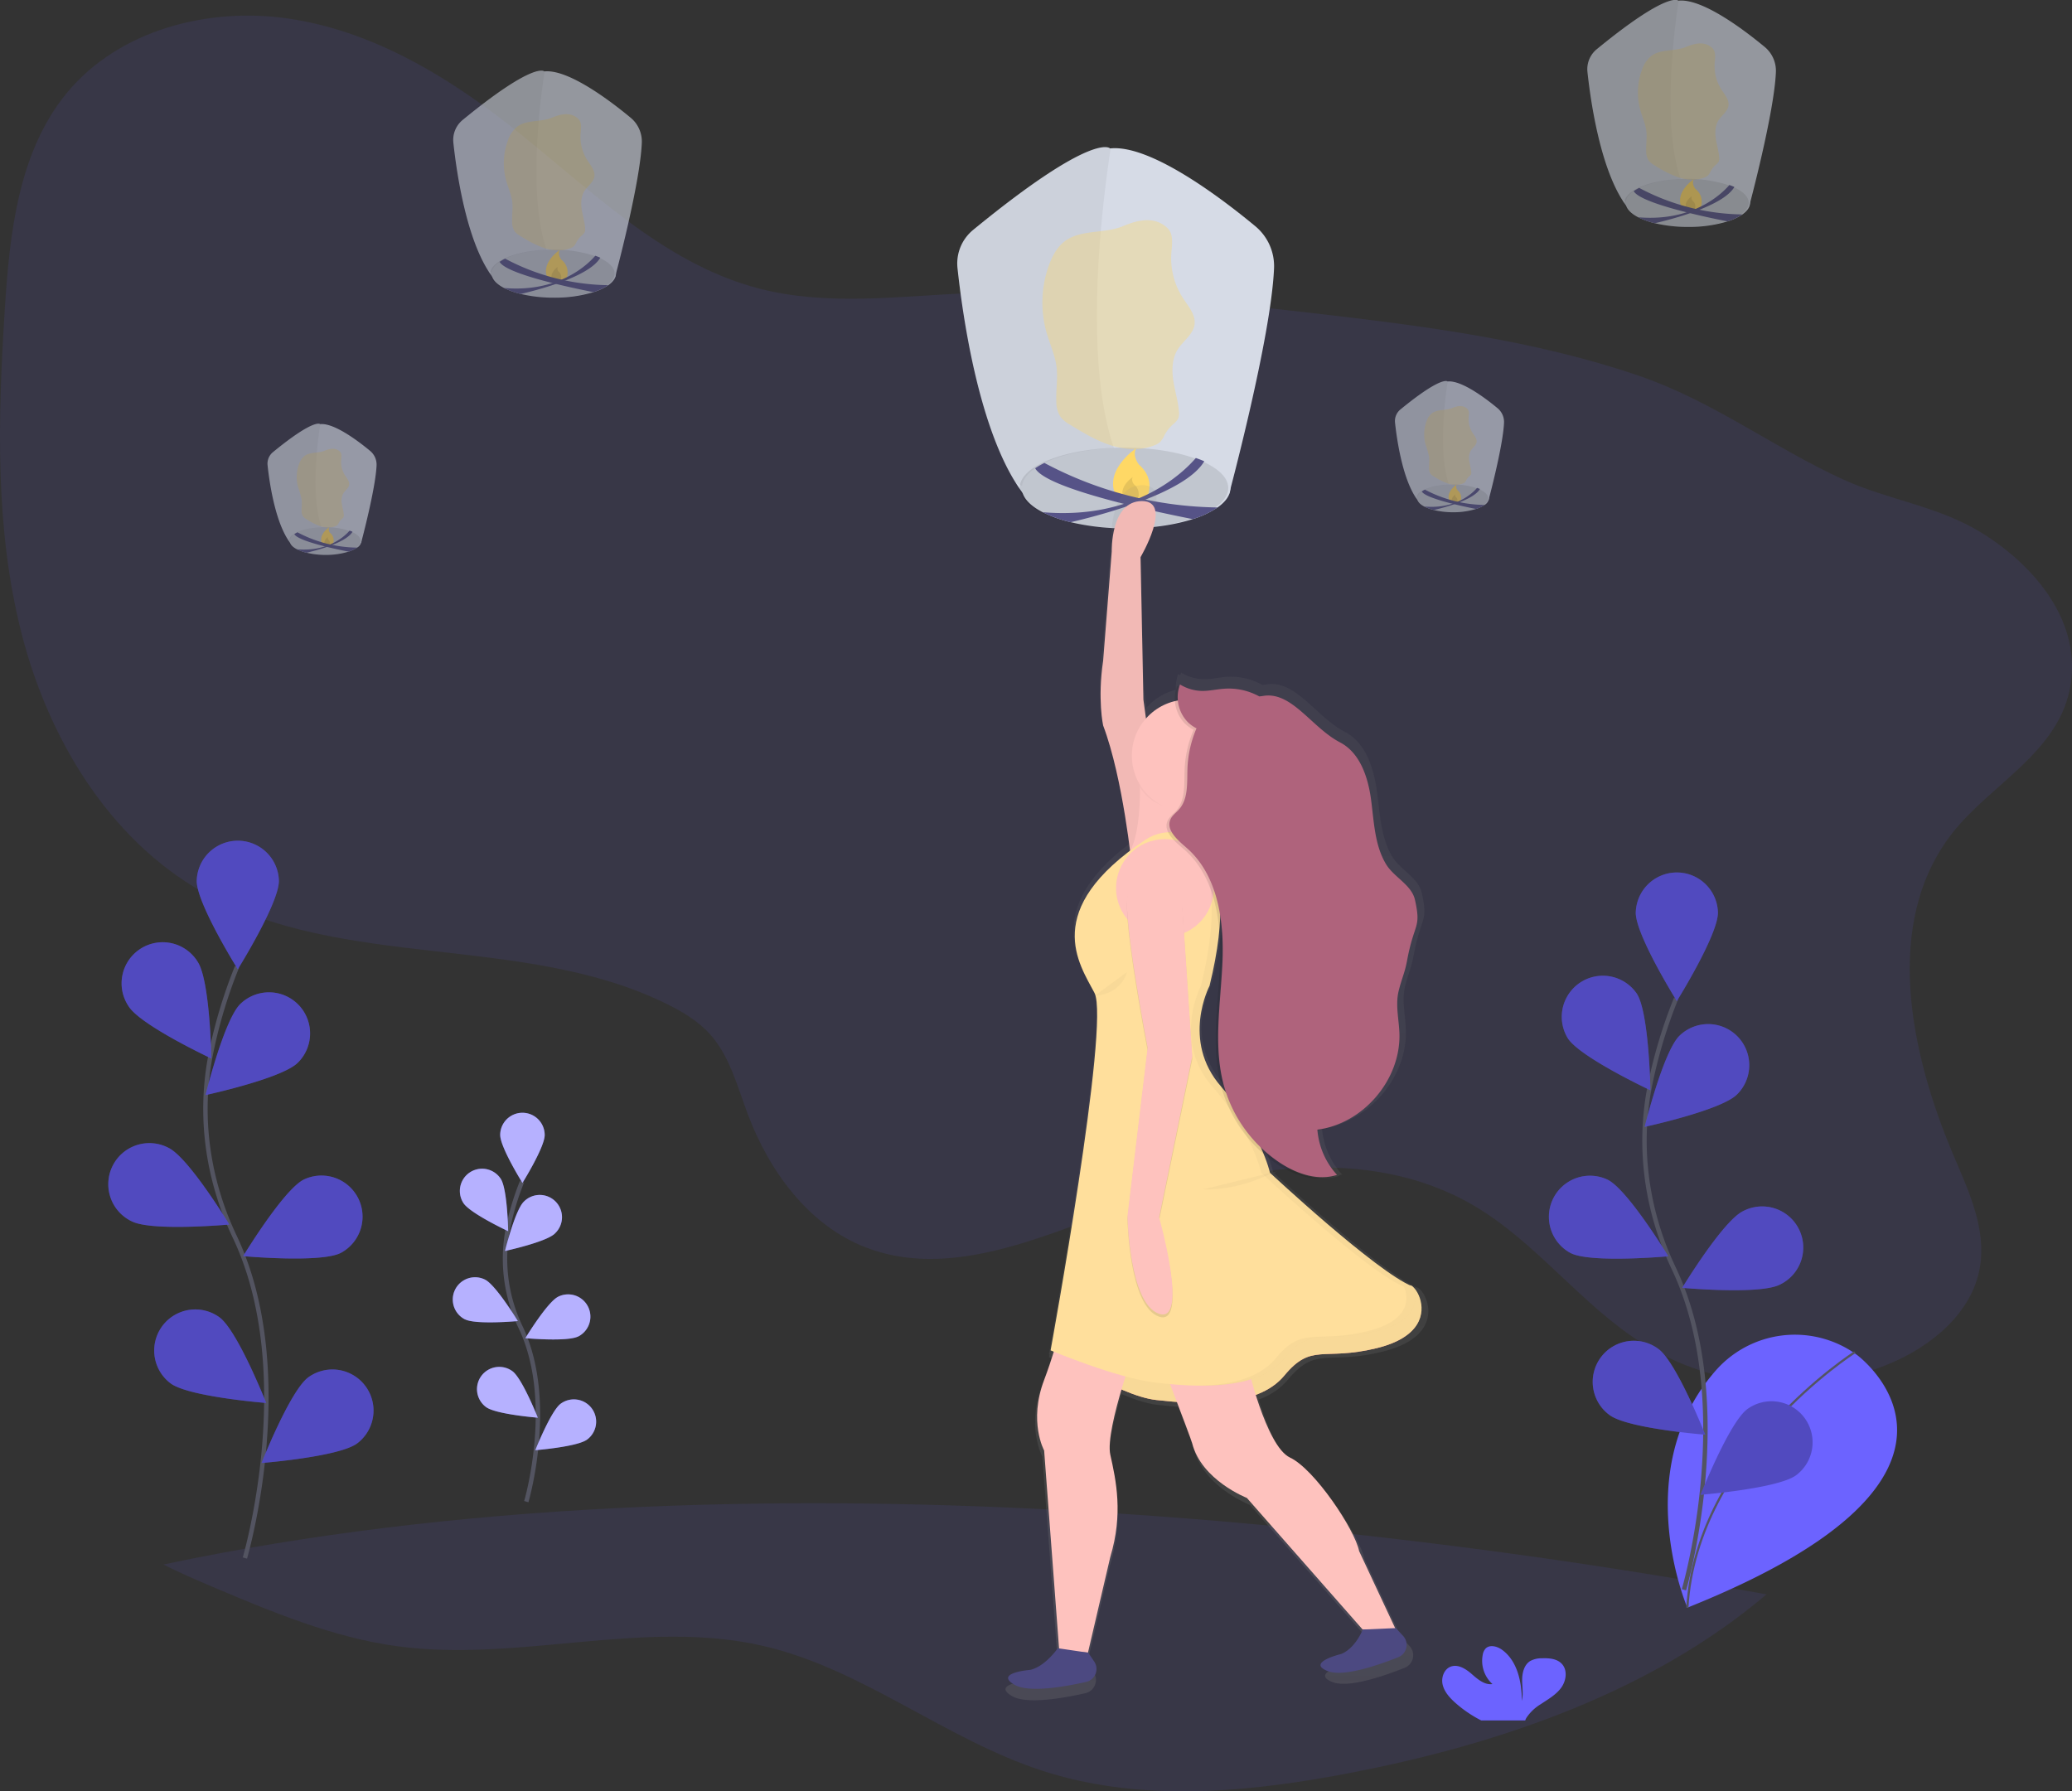 <svg xmlns="http://www.w3.org/2000/svg" xmlns:xlink="http://www.w3.org/1999/xlink" data-name="Layer 1" width="937.26" height="810.26" viewBox="0 0 937.26 810.26"><rect x="0" y="0" width="937.26" height="810.26" fill="#333333" stroke="none"/><defs><linearGradient id="7be86fb0-21fd-45a4-8a23-e3ab7af79f8b-1511" x1="518.1" y1="814" x2="518.1" y2="264.36" gradientTransform="matrix(-1, 0, 0, 1, 1200, 0)" gradientUnits="userSpaceOnUse"><stop offset="0" stop-color="gray" stop-opacity="0.25"/><stop offset="0.54" stop-color="gray" stop-opacity="0.12"/><stop offset="1" stop-color="gray" stop-opacity="0.1"/></linearGradient></defs><title>wishes</title><path d="M1014.66,421.52c-31.82,40.46-19.46,99.57.76,146.9C1022.2,584.27,1029.85,601,1027,618c-3.49,20.78-22,36-41.52,44-35.5,14.68-78,11.18-110.61-9.11-28.19-17.54-48.38-46.06-77.05-62.8-48-28-109.06-17.43-161.16,1.86-36.86,13.65-77.16,31.41-113.79,17.14-25.77-10-43.59-34.47-53.3-60.37-4.69-12.51-8.09-26-17-36-5.32-5.89-12.26-10.08-19.38-13.6-65-32.21-147-15-210.08-50.68-42.61-24.12-69.89-69.63-82-117.08s-10.67-97.21-7.6-146.07c2.18-34.73,6.09-71.8,28.28-98.61C185.25,58.44,225.54,47.9,262,53.29s69.42,24.6,98.45,47.22c36.29,28.27,69.94,63.48,114.5,74.94,30.34,7.8,62.26,3.53,93.56,2.06,52.32-2.47,104.65,3,156.68,9,49.81,5.76,100,12.1,147.43,28.3,33.58,11.47,60.5,32.28,92.21,46.82,20.67,9.48,43.21,12.1,62.77,24.17,24.11,14.87,46.2,40.74,40,71C1061.71,385.61,1031.56,400,1014.66,421.52Z" transform="translate(-131.37 -44.87)" fill="#6c63ff" opacity="0.1"/><path d="M205.31,752.58c7.12,3.67,14.58,6.84,21.94,10,27.19,11.48,54.79,23.06,84,27,54.82,7.39,111.44-12.62,165.33-.17,45.15,10.42,82.49,42.35,126.6,56.57,20.51,6.61,41.85,9.2,63.38,9.2h2.78q4-.05,7.94-.2c21.83-.82,43.75-4.05,65.15-8.18,67.57-13,136.34-36.83,188-80.7C780.05,738.57,470.2,696.39,205.31,752.58Z" transform="translate(-131.37 -44.87)" fill="#6c63ff" opacity="0.1"/><path d="M242.15,749.65s24.67-83.76-4.63-145.41c-12.3-25.87-16.38-54.92-10.7-83a222.5,222.5,0,0,1,11.75-39" transform="translate(-131.37 -44.87)" fill="none" stroke="#535461" stroke-miterlimit="10" stroke-width="2"/><path d="M220.35,443.33c0,10.27,18.59,40,18.59,40s18.59-29.77,18.59-40a18.59,18.59,0,0,0-37.17,0Z" transform="translate(-131.37 -44.87)" fill="#6c63ff"/><path d="M189.62,500.19c5.58,8.62,37.36,23.5,37.36,23.5s-.58-35.09-6.16-43.71a18.59,18.59,0,1,0-31.2,20.2Z" transform="translate(-131.37 -44.87)" fill="#6c63ff"/><path d="M191,597.36c9.17,4.62,44.11,1.43,44.11,1.43s-18.21-30-27.38-34.62A18.59,18.59,0,1,0,191,597.36Z" transform="translate(-131.37 -44.87)" fill="#6c63ff"/><path d="M208.54,670.65c8.25,6.1,43.24,8.86,43.24,8.86s-12.88-32.64-21.13-38.75a18.59,18.59,0,0,0-22.11,29.89Z" transform="translate(-131.37 -44.87)" fill="#6c63ff"/><path d="M266,525.68c-7.36,7.15-41.67,14.56-41.67,14.56s8.4-34.07,15.76-41.23A18.59,18.59,0,0,1,266,525.68Z" transform="translate(-131.37 -44.87)" fill="#6c63ff"/><path d="M285.47,611.66c-9.17,4.62-44.11,1.43-44.11,1.43s18.21-30,27.38-34.62a18.59,18.59,0,0,1,16.74,33.19Z" transform="translate(-131.37 -44.87)" fill="#6c63ff"/><path d="M292.92,697.81c-8.25,6.1-43.24,8.86-43.24,8.86s12.88-32.64,21.13-38.75a18.59,18.59,0,0,1,22.11,29.89Z" transform="translate(-131.37 -44.87)" fill="#6c63ff"/><path d="M220.35,443.33c0,10.27,18.59,40,18.59,40s18.59-29.77,18.59-40a18.59,18.59,0,0,0-37.17,0Z" transform="translate(-131.37 -44.87)" opacity="0.25"/><path d="M189.62,500.19c5.58,8.62,37.36,23.5,37.36,23.5s-.58-35.09-6.16-43.71a18.59,18.59,0,1,0-31.2,20.2Z" transform="translate(-131.37 -44.87)" opacity="0.25"/><path d="M191,597.36c9.17,4.62,44.11,1.43,44.11,1.43s-18.21-30-27.38-34.62A18.59,18.59,0,1,0,191,597.36Z" transform="translate(-131.37 -44.87)" opacity="0.25"/><path d="M208.54,670.65c8.25,6.1,43.24,8.86,43.24,8.86s-12.88-32.64-21.13-38.75a18.59,18.59,0,0,0-22.11,29.89Z" transform="translate(-131.37 -44.87)" opacity="0.25"/><path d="M266,525.68c-7.36,7.15-41.67,14.56-41.67,14.56s8.4-34.07,15.76-41.23A18.59,18.59,0,0,1,266,525.68Z" transform="translate(-131.37 -44.87)" opacity="0.25"/><path d="M285.47,611.66c-9.17,4.62-44.11,1.43-44.11,1.43s18.21-30,27.38-34.62a18.59,18.59,0,0,1,16.74,33.19Z" transform="translate(-131.37 -44.87)" opacity="0.25"/><path d="M292.92,697.81c-8.25,6.1-43.24,8.86-43.24,8.86s12.88-32.64,21.13-38.75a18.59,18.59,0,0,1,22.11,29.89Z" transform="translate(-131.37 -44.87)" opacity="0.25"/><path d="M369.44,724.14s13.36-45.35-2.5-78.72a71.62,71.62,0,0,1-5.79-44.93,120.46,120.46,0,0,1,6.36-21.09" transform="translate(-131.37 -44.87)" fill="none" stroke="#535461" stroke-miterlimit="10" stroke-width="2"/><path d="M357.64,558.3c0,5.56,10.06,21.67,10.06,21.67s10.06-16.12,10.06-21.67a10.06,10.06,0,0,0-20.13,0Z" transform="translate(-131.37 -44.87)" fill="#6c63ff"/><path d="M341,589.08c3,4.66,20.23,12.72,20.23,12.72s-.31-19-3.33-23.66A10.06,10.06,0,0,0,341,589.08Z" transform="translate(-131.37 -44.87)" fill="#6c63ff"/><path d="M341.73,641.69c5,2.5,23.88.77,23.88.77s-9.86-16.24-14.82-18.74a10.06,10.06,0,1,0-9.06,18Z" transform="translate(-131.37 -44.87)" fill="#6c63ff"/><path d="M351.24,681.37c4.47,3.3,23.41,4.8,23.41,4.8s-7-17.67-11.44-21a10.06,10.06,0,1,0-12,16.18Z" transform="translate(-131.37 -44.87)" fill="#6c63ff"/><path d="M382.36,602.88c-4,3.87-22.56,7.88-22.56,7.88s4.55-18.45,8.53-22.32a10.06,10.06,0,1,1,14,14.44Z" transform="translate(-131.37 -44.87)" fill="#6c63ff"/><path d="M392.89,649.43c-5,2.5-23.88.77-23.88.77s9.86-16.24,14.82-18.74a10.06,10.06,0,1,1,9.06,18Z" transform="translate(-131.37 -44.87)" fill="#6c63ff"/><path d="M396.93,696.07c-4.47,3.3-23.41,4.8-23.41,4.8s7-17.67,11.44-21a10.06,10.06,0,0,1,12,16.18Z" transform="translate(-131.37 -44.87)" fill="#6c63ff"/><path d="M357.64,558.3c0,5.56,10.06,21.67,10.06,21.67s10.06-16.12,10.06-21.67a10.06,10.06,0,0,0-20.13,0Z" transform="translate(-131.37 -44.87)" fill="#fff" opacity="0.5"/><path d="M341,589.08c3,4.66,20.23,12.72,20.23,12.72s-.31-19-3.33-23.66A10.06,10.06,0,0,0,341,589.08Z" transform="translate(-131.37 -44.87)" fill="#fff" opacity="0.5"/><path d="M341.73,641.69c5,2.5,23.88.77,23.88.77s-9.86-16.24-14.82-18.74a10.06,10.06,0,1,0-9.06,18Z" transform="translate(-131.37 -44.87)" fill="#fff" opacity="0.5"/><path d="M351.24,681.37c4.47,3.3,23.41,4.8,23.41,4.8s-7-17.67-11.44-21a10.06,10.06,0,1,0-12,16.18Z" transform="translate(-131.37 -44.87)" fill="#fff" opacity="0.5"/><path d="M382.36,602.88c-4,3.87-22.56,7.88-22.56,7.88s4.55-18.45,8.53-22.32a10.06,10.06,0,1,1,14,14.44Z" transform="translate(-131.37 -44.87)" fill="#fff" opacity="0.5"/><path d="M392.89,649.43c-5,2.5-23.88.77-23.88.77s9.86-16.24,14.82-18.74a10.06,10.06,0,1,1,9.06,18Z" transform="translate(-131.37 -44.87)" fill="#fff" opacity="0.5"/><path d="M396.93,696.07c-4.47,3.3-23.41,4.8-23.41,4.8s7-17.67,11.44-21a10.06,10.06,0,0,1,12,16.18Z" transform="translate(-131.37 -44.87)" fill="#fff" opacity="0.5"/><g opacity="0.6"><path d="M340.66,99.13a11.69,11.69,0,0,0-4.21,10.29c1.37,12.72,5.49,41.65,15.76,57.94q.91,1.45,1.9,2.77h55.51s11.32-42.11,12.07-60.67a14,14,0,0,0-5-11.3c-8.32-6.91-27.85-22-38.93-21l-.22,0S373.28,72.39,340.66,99.13Z" transform="translate(-131.37 -44.87)" fill="#d6dbe6"/><path d="M336.45,109.42c1.37,12.72,5.49,41.65,15.76,57.94,2.21,1,4.47,1.89,6.71,2.77,14,5.47,27.23,8.7,25.09,0a19.68,19.68,0,0,0-2.14-4.89c-12.73-22.15-6.84-70.45-4.14-88l-.22,0s-4.22-4.82-36.84,21.92A11.69,11.69,0,0,0,336.45,109.42Z" transform="translate(-131.37 -44.87)" fill="none"/><path d="M336.45,109.42c1.37,12.72,5.49,41.65,15.76,57.94,2.21,1,4.47,1.89,6.71,2.77,14,5.47,27.23,8.7,25.09,0a19.68,19.68,0,0,0-2.14-4.89c-12.73-22.15-6.84-70.45-4.14-88l-.22,0s-4.22-4.82-36.84,21.92A11.69,11.69,0,0,0,336.45,109.42Z" transform="translate(-131.37 -44.87)" opacity="0.05"/><path d="M353.77,168.64c0,2.44,2.08,4.69,5.59,6.51a34.32,34.32,0,0,0,7.55,2.7,64.06,64.06,0,0,0,15,1.67,60.14,60.14,0,0,0,17.93-2.5,25.17,25.17,0,0,0,6.7-3.14c2.2-1.55,3.46-3.33,3.46-5.23,0-2.77-2.67-5.29-7.06-7.21q-1.06-.47-2.26-.88a58.83,58.83,0,0,0-18.76-2.78c-8.92,0-16.86,1.61-22,4.12a19.34,19.34,0,0,0-2.49,1.44C355.08,164.9,353.77,166.71,353.77,168.64Z" transform="translate(-131.37 -44.87)" fill="#d6dbe6"/><path d="M353.18,168.64c0,2.44,2.08,4.69,5.59,6.51a34.32,34.32,0,0,0,7.55,2.7,64.06,64.06,0,0,0,15,1.67,60.14,60.14,0,0,0,17.93-2.5,25.17,25.17,0,0,0,6.7-3.14c2.2-1.55,3.46-3.33,3.46-5.23,0-2.77-2.67-5.29-7.06-7.21q-1.06-.47-2.26-.88a58.83,58.83,0,0,0-18.76-2.78c-8.92,0-16.86,1.61-22,4.12a19.34,19.34,0,0,0-2.49,1.44C354.48,164.9,353.18,166.71,353.18,168.64Z" transform="translate(-131.37 -44.87)" opacity="0.1"/><path d="M387.23,171.6a7.26,7.26,0,0,0-1.93-9.26s-1.92-2.31-.74-4.41c0,0-9.81,6.48-4.81,13.93Z" transform="translate(-131.37 -44.87)" fill="#ffd865"/><path d="M384.84,171.82a3.27,3.27,0,0,0-.87-4.17,2,2,0,0,1-.33-2s-4.42,2.92-2.16,6.27Z" transform="translate(-131.37 -44.87)" fill="#ffd865"/><path d="M384.84,171.82a3.27,3.27,0,0,0-.87-4.17,2,2,0,0,1-.33-2s-4.42,2.92-2.16,6.27Z" transform="translate(-131.37 -44.87)" opacity="0.1"/><path d="M359.36,175.15a34.32,34.32,0,0,0,7.55,2.7c8-1.86,31-7.84,36-16.41q-1.06-.47-2.26-.88C397.41,164.31,384.4,177.3,359.36,175.15Z" transform="translate(-131.37 -44.87)" fill="#565387"/><path d="M357.36,163.32c3,5.41,31,11.44,42.43,13.69a25.17,25.17,0,0,0,6.7-3.14,101.8,101.8,0,0,1-46.64-12A19.34,19.34,0,0,0,357.36,163.32Z" transform="translate(-131.37 -44.87)" fill="#565387"/><path d="M393,98.69c1.65,1.62,1.19,4.3,1,6.6a19.72,19.72,0,0,0,3.13,12.21c1.46,2.23,3.47,4.51,3.11,7.15s-3.11,4.41-4.57,6.74-1.58,5.45-1.15,8.26,1.3,5.55,1.52,8.38a3.78,3.78,0,0,1-.21,1.92,5.21,5.21,0,0,1-1.39,1.52,10.76,10.76,0,0,0-2.29,2.9,7.19,7.19,0,0,1-1.16,1.84,4.46,4.46,0,0,1-1.4.85c-3.75,1.58-8.07,1.3-11.94.06a51.7,51.7,0,0,1-10.86-5.48,8.88,8.88,0,0,1-2.54-2,7.27,7.27,0,0,1-1.22-4.11c-.16-3.13.43-6.28.06-9.4s-1.82-6.26-2.71-9.4a29.54,29.54,0,0,1,.7-18.2,13.64,13.64,0,0,1,4.18-6.3c4.36-3.32,10.7-2,15.75-4.11C384.79,96.52,389.54,95.28,393,98.69Z" transform="translate(-131.37 -44.87)" fill="#ffd865" opacity="0.35"/></g><g opacity="0.6"><path d="M254.85,249.39a6.76,6.76,0,0,0-2.44,5.95c.79,7.35,3.17,24.08,9.11,33.5q.53.84,1.1,1.6h32.09s6.54-24.34,7-35.07a8.07,8.07,0,0,0-2.91-6.53c-4.81-4-16.1-12.7-22.5-12.12h-.13S273.71,233.93,254.85,249.39Z" transform="translate(-131.37 -44.87)" fill="#d6dbe6"/><path d="M252.42,255.34c.79,7.35,3.17,24.08,9.11,33.5,1.28.55,2.58,1.09,3.88,1.6,8.07,3.16,15.74,5,14.5,0a11.37,11.37,0,0,0-1.24-2.83c-7.36-12.8-4-40.72-2.39-50.9h-.13s-2.44-2.79-21.29,12.67A6.76,6.76,0,0,0,252.42,255.34Z" transform="translate(-131.37 -44.87)" fill="none"/><path d="M252.42,255.34c.79,7.35,3.17,24.08,9.11,33.5,1.28.55,2.58,1.09,3.88,1.6,8.07,3.16,15.74,5,14.5,0a11.37,11.37,0,0,0-1.24-2.83c-7.36-12.8-4-40.72-2.39-50.9h-.13s-2.44-2.79-21.29,12.67A6.76,6.76,0,0,0,252.42,255.34Z" transform="translate(-131.37 -44.87)" opacity="0.05"/><path d="M262.43,289.57c0,1.41,1.2,2.71,3.23,3.76a19.84,19.84,0,0,0,4.36,1.56,37,37,0,0,0,8.64,1A34.76,34.76,0,0,0,289,294.41a14.55,14.55,0,0,0,3.88-1.82,3.91,3.91,0,0,0,2-3c0-1.6-1.54-3.06-4.08-4.17q-.62-.27-1.31-.51a34,34,0,0,0-10.85-1.61c-5.15,0-9.75.93-12.72,2.38a11.18,11.18,0,0,0-1.44.83A4,4,0,0,0,262.43,289.57Z" transform="translate(-131.37 -44.87)" fill="#d6dbe6"/><path d="M262.09,289.57c0,1.41,1.2,2.71,3.23,3.76a19.84,19.84,0,0,0,4.36,1.56,37,37,0,0,0,8.64,1,34.76,34.76,0,0,0,10.36-1.45,14.55,14.55,0,0,0,3.88-1.82,3.91,3.91,0,0,0,2-3c0-1.6-1.54-3.06-4.08-4.17q-.62-.27-1.31-.51a34,34,0,0,0-10.85-1.61c-5.15,0-9.75.93-12.72,2.38a11.18,11.18,0,0,0-1.44.83A4,4,0,0,0,262.09,289.57Z" transform="translate(-131.37 -44.87)" opacity="0.1"/><path d="M281.78,291.28a4.19,4.19,0,0,0-1.11-5.35,2.5,2.5,0,0,1-.43-2.55s-5.67,3.75-2.78,8.05Z" transform="translate(-131.37 -44.87)" fill="#ffd865"/><path d="M280.39,291.41a1.89,1.89,0,0,0-.5-2.41,1.13,1.13,0,0,1-.19-1.15s-2.55,1.69-1.25,3.62Z" transform="translate(-131.37 -44.87)" fill="#ffd865"/><path d="M280.39,291.41a1.89,1.89,0,0,0-.5-2.41,1.13,1.13,0,0,1-.19-1.15s-2.55,1.69-1.25,3.62Z" transform="translate(-131.37 -44.87)" opacity="0.1"/><path d="M265.66,293.34a19.84,19.84,0,0,0,4.36,1.56c4.63-1.07,17.91-4.53,20.8-9.49q-.62-.27-1.31-.51C287.66,287.07,280.14,294.58,265.66,293.34Z" transform="translate(-131.37 -44.87)" fill="#565387"/><path d="M264.51,286.5c1.73,3.13,17.93,6.61,24.53,7.91a14.55,14.55,0,0,0,3.88-1.82,58.84,58.84,0,0,1-27-6.93A11.18,11.18,0,0,0,264.51,286.5Z" transform="translate(-131.37 -44.87)" fill="#565387"/><path d="M285.12,249.14c1,.93.69,2.49.58,3.82a11.4,11.4,0,0,0,1.81,7.06c.84,1.29,2,2.61,1.8,4.13s-1.8,2.55-2.64,3.9a7,7,0,0,0-.67,4.77c.25,1.62.75,3.21.88,4.84a2.18,2.18,0,0,1-.12,1.11,3,3,0,0,1-.8.88,6.22,6.22,0,0,0-1.32,1.68,4.16,4.16,0,0,1-.67,1.06,2.58,2.58,0,0,1-.81.49,10,10,0,0,1-6.9,0,29.88,29.88,0,0,1-6.28-3.17,5.13,5.13,0,0,1-1.47-1.16,4.2,4.2,0,0,1-.71-2.37c-.09-1.81.25-3.63,0-5.43a36.27,36.27,0,0,0-1.57-5.44,17.07,17.07,0,0,1,.41-10.52,7.89,7.89,0,0,1,2.42-3.64c2.52-1.92,6.19-1.14,9.11-2.38C280.36,247.89,283.11,247.17,285.12,249.14Z" transform="translate(-131.37 -44.87)" fill="#ffd865" opacity="0.35"/></g><g opacity="0.6"><path d="M764.85,230.09a6.76,6.76,0,0,0-2.44,5.95c.79,7.35,3.17,24.08,9.11,33.5q.53.84,1.1,1.6h32.09s6.54-24.34,7-35.07a8.07,8.07,0,0,0-2.91-6.53c-4.81-4-16.1-12.7-22.5-12.12h-.13S783.71,214.63,764.85,230.09Z" transform="translate(-131.37 -44.87)" fill="#d6dbe6"/><path d="M762.42,236c.79,7.35,3.17,24.08,9.11,33.5,1.28.55,2.58,1.09,3.88,1.6,8.07,3.16,15.74,5,14.5,0a11.37,11.37,0,0,0-1.24-2.83c-7.36-12.8-4-40.72-2.39-50.9h-.13s-2.44-2.79-21.29,12.67A6.76,6.76,0,0,0,762.42,236Z" transform="translate(-131.37 -44.87)" fill="none"/><path d="M762.42,236c.79,7.35,3.17,24.08,9.11,33.5,1.28.55,2.58,1.09,3.88,1.6,8.07,3.16,15.74,5,14.5,0a11.37,11.37,0,0,0-1.24-2.83c-7.36-12.8-4-40.72-2.39-50.9h-.13s-2.44-2.79-21.29,12.67A6.76,6.76,0,0,0,762.42,236Z" transform="translate(-131.37 -44.87)" opacity="0.05"/><path d="M772.43,270.27c0,1.41,1.2,2.71,3.23,3.76a19.84,19.84,0,0,0,4.36,1.56,37,37,0,0,0,8.64,1A34.76,34.76,0,0,0,799,275.11a14.55,14.55,0,0,0,3.88-1.82,3.91,3.91,0,0,0,2-3c0-1.6-1.54-3.06-4.08-4.17q-.62-.27-1.31-.51A34,34,0,0,0,788.67,264c-5.15,0-9.75.93-12.72,2.38a11.18,11.18,0,0,0-1.44.83A4,4,0,0,0,772.43,270.27Z" transform="translate(-131.37 -44.87)" fill="#d6dbe6"/><path d="M772.09,270.27c0,1.41,1.2,2.71,3.23,3.76a19.84,19.84,0,0,0,4.36,1.56,37,37,0,0,0,8.64,1,34.76,34.76,0,0,0,10.36-1.45,14.55,14.55,0,0,0,3.88-1.82,3.91,3.91,0,0,0,2-3c0-1.6-1.54-3.06-4.08-4.17q-.62-.27-1.31-.51A34,34,0,0,0,788.33,264c-5.15,0-9.75.93-12.72,2.38a11.18,11.18,0,0,0-1.44.83A4,4,0,0,0,772.09,270.27Z" transform="translate(-131.37 -44.87)" opacity="0.1"/><path d="M791.78,272a4.19,4.19,0,0,0-1.11-5.35,2.5,2.5,0,0,1-.43-2.55s-5.67,3.75-2.78,8.05Z" transform="translate(-131.37 -44.87)" fill="#ffd865"/><path d="M790.39,272.11a1.89,1.89,0,0,0-.5-2.41,1.13,1.13,0,0,1-.19-1.15s-2.55,1.69-1.25,3.62Z" transform="translate(-131.37 -44.87)" fill="#ffd865"/><path d="M790.39,272.11a1.89,1.89,0,0,0-.5-2.41,1.13,1.13,0,0,1-.19-1.15s-2.55,1.69-1.25,3.62Z" transform="translate(-131.37 -44.87)" opacity="0.1"/><path d="M775.66,274a19.84,19.84,0,0,0,4.36,1.56c4.63-1.07,17.91-4.53,20.8-9.49q-.62-.27-1.31-.51C797.66,267.77,790.14,275.27,775.66,274Z" transform="translate(-131.37 -44.87)" fill="#565387"/><path d="M774.51,267.19c1.73,3.13,17.93,6.61,24.53,7.91a14.55,14.55,0,0,0,3.88-1.82,58.84,58.84,0,0,1-27-6.93A11.18,11.18,0,0,0,774.51,267.19Z" transform="translate(-131.37 -44.87)" fill="#565387"/><path d="M795.12,229.83c1,.93.69,2.49.58,3.82a11.4,11.4,0,0,0,1.81,7.06c.84,1.29,2,2.61,1.8,4.13s-1.8,2.55-2.64,3.9a7,7,0,0,0-.67,4.77c.25,1.62.75,3.21.88,4.84a2.18,2.18,0,0,1-.12,1.11,3,3,0,0,1-.8.88,6.22,6.22,0,0,0-1.32,1.68,4.16,4.16,0,0,1-.67,1.06,2.58,2.58,0,0,1-.81.49,10,10,0,0,1-6.9,0,29.88,29.88,0,0,1-6.28-3.17,5.13,5.13,0,0,1-1.47-1.16,4.2,4.2,0,0,1-.71-2.37c-.09-1.81.25-3.63,0-5.43a36.27,36.27,0,0,0-1.57-5.44,17.07,17.07,0,0,1,.41-10.52,7.89,7.89,0,0,1,2.42-3.64c2.52-1.92,6.19-1.14,9.11-2.38C790.36,228.58,793.11,227.86,795.12,229.83Z" transform="translate(-131.37 -44.87)" fill="#ffd865" opacity="0.35"/></g><g opacity="0.6"><path d="M853.66,67.13a11.69,11.69,0,0,0-4.21,10.29c1.37,12.72,5.49,41.65,15.76,57.94q.91,1.45,1.9,2.77h55.51S933.94,96,934.69,77.46a14,14,0,0,0-5-11.3c-8.32-6.91-27.85-22-38.93-21l-.22,0S886.28,40.39,853.66,67.13Z" transform="translate(-131.37 -44.87)" fill="#d6dbe6"/><path d="M849.45,77.42c1.37,12.72,5.49,41.65,15.76,57.94,2.21,1,4.47,1.89,6.71,2.77,14,5.47,27.23,8.7,25.09,0a19.68,19.68,0,0,0-2.14-4.89c-12.73-22.15-6.84-70.45-4.14-88l-.22,0s-4.22-4.82-36.84,21.92A11.69,11.69,0,0,0,849.45,77.42Z" transform="translate(-131.37 -44.87)" fill="none"/><path d="M849.45,77.42c1.37,12.72,5.49,41.65,15.76,57.94,2.21,1,4.47,1.89,6.71,2.77,14,5.47,27.23,8.7,25.09,0a19.68,19.68,0,0,0-2.14-4.89c-12.73-22.15-6.84-70.45-4.14-88l-.22,0s-4.22-4.82-36.84,21.92A11.69,11.69,0,0,0,849.45,77.42Z" transform="translate(-131.37 -44.87)" opacity="0.05"/><path d="M866.77,136.64c0,2.44,2.08,4.69,5.59,6.51a34.32,34.32,0,0,0,7.55,2.7,64.06,64.06,0,0,0,15,1.67,60.14,60.14,0,0,0,17.93-2.5,25.17,25.17,0,0,0,6.7-3.14c2.2-1.55,3.46-3.33,3.46-5.23,0-2.77-2.67-5.29-7.06-7.21q-1.06-.47-2.26-.88a58.83,58.83,0,0,0-18.76-2.78c-8.92,0-16.86,1.61-22,4.12a19.34,19.34,0,0,0-2.49,1.44C868.08,132.9,866.77,134.71,866.77,136.64Z" transform="translate(-131.37 -44.87)" fill="#d6dbe6"/><path d="M866.18,136.64c0,2.44,2.08,4.69,5.59,6.51a34.32,34.32,0,0,0,7.55,2.7,64.06,64.06,0,0,0,15,1.67,60.14,60.14,0,0,0,17.93-2.5,25.17,25.17,0,0,0,6.7-3.14c2.2-1.55,3.46-3.33,3.46-5.23,0-2.77-2.67-5.29-7.06-7.21q-1.06-.47-2.26-.88a58.83,58.83,0,0,0-18.76-2.78c-8.92,0-16.86,1.61-22,4.12a19.34,19.34,0,0,0-2.49,1.44C867.48,132.9,866.18,134.71,866.18,136.64Z" transform="translate(-131.37 -44.87)" opacity="0.1"/><path d="M900.23,139.6a7.26,7.26,0,0,0-1.93-9.26s-1.92-2.31-.74-4.41c0,0-9.81,6.48-4.81,13.93Z" transform="translate(-131.37 -44.87)" fill="#ffd865"/><path d="M897.84,139.82a3.27,3.27,0,0,0-.87-4.17,2,2,0,0,1-.33-2s-4.42,2.92-2.16,6.27Z" transform="translate(-131.37 -44.87)" fill="#ffd865"/><path d="M897.84,139.82a3.27,3.27,0,0,0-.87-4.17,2,2,0,0,1-.33-2s-4.42,2.92-2.16,6.27Z" transform="translate(-131.37 -44.87)" opacity="0.1"/><path d="M872.36,143.15a34.32,34.32,0,0,0,7.55,2.7c8-1.86,31-7.84,36-16.41q-1.06-.47-2.26-.88C910.41,132.31,897.4,145.3,872.36,143.15Z" transform="translate(-131.37 -44.87)" fill="#565387"/><path d="M870.36,131.32c3,5.41,31,11.44,42.43,13.69a25.17,25.17,0,0,0,6.7-3.14,101.8,101.8,0,0,1-46.64-12A19.34,19.34,0,0,0,870.36,131.32Z" transform="translate(-131.37 -44.87)" fill="#565387"/><path d="M906,66.69c1.65,1.62,1.19,4.3,1,6.6a19.72,19.72,0,0,0,3.13,12.21c1.46,2.23,3.47,4.51,3.11,7.15s-3.11,4.41-4.57,6.74-1.58,5.45-1.15,8.26,1.3,5.55,1.52,8.38a3.78,3.78,0,0,1-.21,1.92,5.21,5.21,0,0,1-1.39,1.52,10.76,10.76,0,0,0-2.29,2.9,7.19,7.19,0,0,1-1.16,1.84,4.46,4.46,0,0,1-1.4.85c-3.75,1.58-8.07,1.3-11.94.06a51.7,51.7,0,0,1-10.86-5.48,8.88,8.88,0,0,1-2.54-2,7.27,7.27,0,0,1-1.22-4.11c-.16-3.13.43-6.28.06-9.4s-1.82-6.26-2.71-9.4a29.54,29.54,0,0,1,.7-18.2,13.64,13.64,0,0,1,4.18-6.3c4.36-3.32,10.7-2,15.75-4.11C897.79,64.52,902.54,63.28,906,66.69Z" transform="translate(-131.37 -44.87)" fill="#ffd865" opacity="0.35"/></g><path d="M571.57,148.86a19.64,19.64,0,0,0-7.08,17.29c2.3,21.37,9.21,70,26.47,97.33q1.54,2.44,3.19,4.64H687.4s19-70.74,20.28-101.91a23.45,23.45,0,0,0-8.46-19c-14-11.61-46.78-36.91-65.4-35.23l-.38,0S626.36,103.95,571.57,148.86Z" transform="translate(-131.37 -44.87)" fill="#d6dbe6"/><path d="M564.49,166.15c2.3,21.37,9.21,70,26.47,97.33,3.71,1.6,7.5,3.17,11.26,4.64,23.44,9.19,45.75,14.61,42.14,0a33.05,33.05,0,0,0-3.59-8.21c-21.39-37.2-11.5-118.33-7-147.9l-.38,0s-7.09-8.1-61.88,36.81A19.64,19.64,0,0,0,564.49,166.15Z" transform="translate(-131.37 -44.87)" fill="none"/><path d="M564.49,166.15c2.3,21.37,9.21,70,26.47,97.33,3.71,1.6,7.5,3.17,11.26,4.64,23.44,9.19,45.75,14.61,42.14,0a33.05,33.05,0,0,0-3.59-8.21c-21.39-37.2-11.5-118.33-7-147.9l-.38,0s-7.09-8.1-61.88,36.81A19.64,19.64,0,0,0,564.49,166.15Z" transform="translate(-131.37 -44.87)" opacity="0.05"/><path d="M593.6,265.63c0,4.1,3.49,7.89,9.38,10.93a57.65,57.65,0,0,0,12.68,4.53,107.61,107.61,0,0,0,25.12,2.8c11.45,0,21.94-1.58,30.11-4.2a42.28,42.28,0,0,0,11.26-5.28c3.7-2.61,5.81-5.6,5.81-8.79,0-4.64-4.48-8.89-11.86-12.11q-1.79-.78-3.8-1.48c-8.35-2.91-19.4-4.67-31.52-4.67-15,0-28.33,2.7-37,6.92a32.49,32.49,0,0,0-4.19,2.41C595.78,259.34,593.6,262.39,593.6,265.63Z" transform="translate(-131.37 -44.87)" fill="#d6dbe6"/><path d="M592.6,265.63c0,4.1,3.49,7.89,9.38,10.93a57.65,57.65,0,0,0,12.68,4.53,107.61,107.61,0,0,0,25.12,2.8c11.45,0,21.94-1.58,30.11-4.2a42.28,42.28,0,0,0,11.26-5.28c3.7-2.61,5.81-5.6,5.81-8.79,0-4.64-4.48-8.89-11.86-12.11q-1.79-.78-3.8-1.48c-8.35-2.91-19.4-4.67-31.52-4.67-15,0-28.33,2.7-37,6.92a32.49,32.49,0,0,0-4.19,2.41C594.78,259.34,592.6,262.39,592.6,265.63Z" transform="translate(-131.37 -44.87)" opacity="0.1"/><path d="M649.81,270.6s5.06-8.36-3.24-15.56c0,0-3.22-3.88-1.25-7.4,0,0-16.48,10.88-8.08,23.4Z" transform="translate(-131.37 -44.87)" fill="#ffd865"/><path d="M645.79,271a5.49,5.49,0,0,0-1.46-7s-1.45-1.75-.56-3.33c0,0-7.42,4.9-3.64,10.53Z" transform="translate(-131.37 -44.87)" fill="#ffd865"/><path d="M645.79,271a5.49,5.49,0,0,0-1.46-7s-1.45-1.75-.56-3.33c0,0-7.42,4.9-3.64,10.53Z" transform="translate(-131.37 -44.87)" opacity="0.1"/><path d="M603,276.56a57.65,57.65,0,0,0,12.68,4.53c13.45-3.12,52-13.17,60.43-27.57q-1.79-.78-3.8-1.48C666.9,258.36,645,280.17,603,276.56Z" transform="translate(-131.37 -44.87)" fill="#565387"/><path d="M599.62,256.7c5,9.09,52.09,19.21,71.27,23a42.28,42.28,0,0,0,11.26-5.28,171,171,0,0,1-78.34-20.13A32.49,32.49,0,0,0,599.62,256.7Z" transform="translate(-131.37 -44.87)" fill="#565387"/><path d="M659.53,148.13c2.77,2.71,2,7.23,1.7,11.09a33.12,33.12,0,0,0,5.26,20.51c2.45,3.75,5.84,7.58,5.22,12s-5.23,7.41-7.68,11.33-2.65,9.16-1.94,13.88,2.18,9.32,2.56,14.07a6.34,6.34,0,0,1-.36,3.23A8.75,8.75,0,0,1,662,236.8a18.07,18.07,0,0,0-3.85,4.87,12.08,12.08,0,0,1-1.95,3.09,7.49,7.49,0,0,1-2.36,1.43c-6.29,2.65-13.55,2.18-20.06.09s-12.41-5.66-18.24-9.21a14.91,14.91,0,0,1-4.27-3.38,12.2,12.2,0,0,1-2.06-6.9c-.27-5.26.73-10.56.1-15.79-.66-5.45-3.05-10.52-4.56-15.8a49.62,49.62,0,0,1,1.18-30.56c1.49-4,3.61-8,7-10.57,7.33-5.58,18-3.33,26.46-6.91C645.7,144.49,653.67,142.39,659.53,148.13Z" transform="translate(-131.37 -44.87)" fill="#ffd865" opacity="0.35"/><path d="M589.31,812.18c6.59,3.73,22.87.92,33-1.38a6.13,6.13,0,0,0,3.74-9.42l-2.75-4.07-1.06-.16.94,0,10.32-44.27c6-20,2.66-35.28,0-47.26-1.27-5.73,1.72-18.46,5.18-30.18,5.72,2.48,11.37,4.36,16.12,4.89,2.94.33,6.18.65,9.57.9,3.64,9.57,6.8,18,7.07,19.07,4.29,17.16,25.29,25.29,25.29,25.29l53.58,60.91s-3.33,8.65-10,11.32c0,0-16.64,4-6,8,7.11,2.67,22.83-2.68,32.49-6.53a6.09,6.09,0,0,0,2.19-9.81l-3.39-3.63h-.31l-16.67-35.63c-2-10-20.63-37.94-32-43.27-6.6-3.1-12.28-17.51-15.89-29a30.65,30.65,0,0,0,13.22-8.95c12.65-15.31,18-6.66,42.6-12.65,31.24-7.6,19.24-29,15.57-29.09-16.67-7.64-60-47.68-64.46-51.78.83-.42,1.29-.68,1.29-.68l-1.6.39-.06-.06a58.31,58.31,0,0,0-2.92-8.72,61,61,0,0,0,6.47,4.88c7.75,5.06,17.48,8.39,26.28,5.51l-.21-.23c.51-.13,1-.27,1.54-.43a34.9,34.9,0,0,1-9.05-20.47,40.51,40.51,0,0,0,12.27-4.15c15.25-7.34,26.23-23.82,25.65-40.89-.22-6.52-1.9-13.14-.39-19.48,1.41-5.88,2.83-8.25,3.93-14.19,3.33-18,6.66-14.64,3.66-28.14-1.54-6.93-9.73-10.43-13.39-16.51-5.35-8.89-5.52-19.81-7-30.09s-5.16-21.47-14.36-26.26c-13.12-6.84-22.23-23.52-35.33-21.53-.7.11-1.4.19-2.09.26a29.24,29.24,0,0,0-16.29-3.63c-3.35.25-6.65,1.08-10,1.06a20,20,0,0,1-10.39-3c-.16.39-.29.79-.41,1.19-.31-.17-.62-.34-.92-.53a16,16,0,0,0-1,7.09A25.94,25.94,0,0,0,650,365c-.75-5.36-1.19-8.77-1.19-8.77l-1.33-65.9s15.31-26,.67-26-14,23.3-14,23.3l-4,50.59c-2.66,18,0,30,0,30,6.89,18.21,10.87,45.16,12.48,58-20.19,15.28-25.82,28.8-25.6,40-.25,11.51,5.77,20.72,9.13,27.14.82,1.56,1.2,4.84,1.23,9.44-.25,38-21.53,154.65-21.53,154.65l.22.09-.22,1.24,1.11.46c-1.27,4-2.65,8-4.11,11.86-7.32,19.3,0,32.62,0,32.62l6.9,91.61-.57-.09s-5.76,8.42-12.75,10C596.47,805.22,579.41,806.58,589.31,812.18Zm95.51-276.84-.06-.06a39,39,0,0,1-9.92-25.67,47.87,47.87,0,0,1,4.6-19.59A176,176,0,0,0,684,464a119.88,119.88,0,0,1,.21,14.48C683.41,497.54,679.89,517,684.83,535.34Z" transform="translate(-131.37 -44.87)" fill="url(#7be86fb0-21fd-45a4-8a23-e3ab7af79f8b-1511)"/><path d="M677.86,438.71c5.74,9.71,4.7,27.46-3.27,59.92,0,0-9.11,24.73,9.11,45.55s22.12,39,22.12,39,57.2,35.44,64.42,51.4c-10.74-23.75,24.52,10.25-16.27,20.17-24.07,5.86-29.28-2.6-41.64,12.36s-40.34,13-57.91,11.06-47.5-22.77-47.5-22.77,33.18-139.89,26-153.56c-6.77-12.93-31.12-37.5,16.58-69.32C659,426.22,672,428.88,677.86,438.71Z" transform="translate(-131.37 -44.87)" fill="#f0898b"/><path d="M677.86,438.71c5.74,9.71,4.7,27.46-3.27,59.92,0,0-9.11,24.73,9.11,45.55s22.12,39,22.12,39,57.57,35.28,64.42,51.4c-10.09-23.75,24.52,10.25-16.27,20.17-24.07,5.86-29.28-2.6-41.64,12.36s-40.34,13-57.91,11.06-47.5-22.77-47.5-22.77,33.18-139.89,26-153.56c-6.77-12.93-31.12-37.5,16.58-69.32C659,426.22,672,428.88,677.86,438.71Z" transform="translate(-131.37 -44.87)" fill="#ffdf9c"/><path d="M677.86,438.71c5.74,9.71,4.7,27.46-3.27,59.92,0,0-9.11,24.73,9.11,45.55s22.12,39,22.12,39,57.57,35.28,64.42,51.4c-10.09-23.75,24.52,10.25-16.27,20.17-24.07,5.86-29.28-2.6-41.64,12.36s-40.34,13-57.91,11.06-47.5-22.77-47.5-22.77,33.18-139.89,26-153.56c-6.77-12.93-31.12-37.5,16.58-69.32C659,426.22,672,428.88,677.86,438.71Z" transform="translate(-131.37 -44.87)" opacity="0.03"/><path d="M695.42,661.29s8.46,37.74,19.52,42.94,29.28,32.53,31.23,42.29L762.76,782h-15l-52.38-59.54s-20.53-8-24.73-24.73c-.65-2.6-18.22-48.15-18.22-48.15Z" transform="translate(-131.37 -44.87)" fill="#fec2be"/><path d="M646.62,649.58s-15.62,41.64-13,53.36,5.86,26.68,0,46.2L623.52,792.4l-13-.65L603.68,701s-7.16-13,0-31.88S616,626.81,616,626.81Z" transform="translate(-131.37 -44.87)" fill="#fec2be"/><path d="M643.37,436.81s-3.9-39.69-13-63.77c0,0-2.6-11.71,0-29.28l3.9-49.45s-.65-22.77,13.66-22.77-.65,25.38-.65,25.38l1.3,64.42s8.46,65.72,14.31,72.88Z" transform="translate(-131.37 -44.87)" fill="#fec2be"/><path d="M643.37,436.81s-3.9-39.69-13-63.77c0,0-2.6-11.71,0-29.28l3.9-49.45s-.65-22.77,13.66-22.77-.65,25.38-.65,25.38l1.3,64.42s8.46,65.72,14.31,72.88Z" transform="translate(-131.37 -44.87)" opacity="0.05"/><path d="M646.62,390s2.6,31.23-5.21,41.64c0,0,18.22-9.76,33.83-1.3,0,0-9.76-26.68-6.51-38.39Z" transform="translate(-131.37 -44.87)" fill="#fec2be"/><path d="M677.86,430.9c5.74,9.71,8.61,27.46.64,59.92,0,0-13,24.73,5.21,45.55s22.12,39,22.12,39,48.15,44.9,64.42,51.4c0,0,7.81,14.31-16.27,20.17s-29.28-2.6-41.64,12.36-40.34,13-57.91,11.06-47.82-14.64-47.82-14.64,27-148,19.85-161.69c-6.77-12.93-24.61-37.5,23.08-69.32C659,418.41,672,421.07,677.86,430.9Z" transform="translate(-131.37 -44.87)" fill="#ffdf9c"/><circle cx="526.96" cy="401.7" r="22.12" fill="#fec2be"/><path d="M666.14,455.68,670.69,524l-15,72.88s13.66,48.15,0,43.59-14.31-44.25-14.31-44.25l9.11-76.13s-11.06-57.26-9.11-69S666.14,455.68,666.14,455.68Z" transform="translate(-131.37 -44.87)" opacity="0.1"/><path d="M666.14,454.38l4.55,68.32-15,72.88s13.66,48.15,0,43.59-14.31-44.25-14.31-44.25l9.11-76.13s-11.06-57.26-9.11-69S666.14,454.38,666.14,454.38Z" transform="translate(-131.37 -44.87)" fill="#fec2be"/><path d="M669.07,411.11c-9.21,0-17.59-2.63-22-10-.06-5.75-.41-9.88-.41-9.88l22.12,2c-1.4,5-.63,9.32,1,16.59C669.31,409.83,669.48,411.11,669.07,411.11Z" transform="translate(-131.37 -44.87)" opacity="0.03"/><circle cx="537.37" cy="341.84" r="25.38" fill="#fec2be"/><path d="M641.09,484.64s-2,9.76-14.64,10.74" transform="translate(-131.37 -44.87)" opacity="0.03"/><path d="M708.43,659.34c12.36-15,17.57-6.51,41.64-12.36s16.27-20.17,16.27-20.17c-16.27-6.51-64.42-51.4-64.42-51.4s-3.9-18.22-22.12-39-5.21-45.55-5.21-45.55c8-32.45,5.11-50.21-.64-59.92a19.56,19.56,0,0,0-15.07-9.49,19.72,19.72,0,0,1,19,9.49c5.74,9.71,8.61,27.46.64,59.92,0,0-13,24.73,5.21,45.55s22.12,39,22.12,39,48.15,44.9,64.42,51.4c0,0,7.81,14.31-16.27,20.17s-29.28-2.6-41.64,12.36c-8.55,10.35-24.56,12.61-39.44,12.37C686.6,671.49,700.63,668.79,708.43,659.34Z" transform="translate(-131.37 -44.87)" opacity="0.03"/><path d="M659.53,416.15c.82-1.82,2.57-3,3.89-4.51,4.29-4.87,3.55-12.17,3.8-18.66a50.84,50.84,0,0,1,4.09-18,15.28,15.28,0,0,1-4.13-3,16.2,16.2,0,0,1-3.33-16.85A19.55,19.55,0,0,0,674,358c3.28,0,6.51-.79,9.79-1a28.59,28.59,0,0,1,15.93,3.55c.68-.07,1.36-.15,2-.26,12.81-1.94,21.71,14.37,34.53,21.05,9,4.69,12.63,15.63,14,25.67s1.58,20.72,6.8,29.41c3.58,5.94,11.59,9.37,13.09,16.14,2.93,13.2-.32,9.94-3.57,27.51-1.08,5.81-2.47,8.13-3.84,13.87-1.48,6.2.16,12.67.38,19,.71,20.92-16.34,40.95-37.11,43.58A34.11,34.11,0,0,0,735,577c-8.6,2.82-18.11-.44-25.69-5.39A61.55,61.55,0,0,1,684,537.13c-5.11-18.14-1.59-37.42-.78-56.25s-2.16-39.77-16.48-52C662.7,425.44,657.38,420.94,659.53,416.15Z" transform="translate(-131.37 -44.87)" opacity="0.1"/><path d="M660.83,415.5c.82-1.82,2.57-3,3.89-4.51,4.29-4.87,3.55-12.17,3.8-18.66a50.84,50.84,0,0,1,4.09-18,15.28,15.28,0,0,1-4.13-3,16.2,16.2,0,0,1-3.33-16.85,19.55,19.55,0,0,0,10.16,2.94c3.28,0,6.51-.79,9.79-1A28.59,28.59,0,0,1,701,359.9c.68-.07,1.36-.15,2-.26,12.81-1.94,21.71,14.37,34.53,21.05,9,4.69,12.63,15.63,14,25.67s1.58,20.72,6.8,29.41c3.58,5.94,11.59,9.37,13.09,16.14,2.93,13.2-.32,9.94-3.57,27.51-1.08,5.81-2.47,8.13-3.84,13.87-1.48,6.2.16,12.67.38,19,.71,20.92-16.34,40.95-37.11,43.58a34.11,34.11,0,0,0,8.89,20.46c-8.6,2.82-18.11-.44-25.69-5.39a61.55,61.55,0,0,1-25.35-34.51c-5.11-18.14-1.59-37.42-.78-56.25s-2.16-39.77-16.48-52C664,424.79,658.68,420.29,660.83,415.5Z" transform="translate(-131.37 -44.87)" fill="#af637c"/><path d="M747.8,782s-3.25,8.46-9.76,11.06c0,0-16.27,3.9-5.86,7.81,7,2.61,22.31-2.62,31.76-6.38a6,6,0,0,0,2.14-9.59l-3.31-3.55Z" transform="translate(-131.37 -44.87)" fill="#4c4981"/><path d="M609.86,790.45s-5.63,8.23-12.46,9.79c0,0-16.68,1.33-7,6.8,6.44,3.64,22.36.9,32.28-1.35a6,6,0,0,0,3.65-9.21l-2.69-4Z" transform="translate(-131.37 -44.87)" fill="#4c4981"/><path d="M707.46,575.08s-15,8.46-31.88,7.81" transform="translate(-131.37 -44.87)" opacity="0.03"/><path d="M789.12,814.64c-2.33-2.17-4.52-4.73-5.2-7.84s.65-6.85,3.63-8c3.33-1.28,6.9,1,9.6,3.37s5.8,5,9.33,4.5a14.21,14.21,0,0,1-4.39-13.3,5.56,5.56,0,0,1,1.22-2.7c1.85-2,5.21-1.13,7.42.43,7,5,9,14.53,9.05,23.15.71-3.11.11-6.35.13-9.54s.89-6.72,3.58-8.44A10.79,10.79,0,0,1,829,795c3.17-.12,6.7.2,8.86,2.52,2.69,2.88,2,7.71-.35,10.88s-5.9,5.16-9.17,7.35a20.34,20.34,0,0,0-6.55,6.25,6.19,6.19,0,0,0-.49,1.12H801.4A55.36,55.36,0,0,1,789.12,814.64Z" transform="translate(-131.37 -44.87)" fill="#6c63ff"/><path d="M971.2,657.65s74.33,54.11-76.56,114.45c0,0-26.73-61.9,12.67-107.07a47.66,47.66,0,0,1,62.77-8.16Z" transform="translate(-131.37 -44.87)" fill="#6c63ff"/><path d="M970.38,656.57s-71.57,45.54-75.74,115.52" transform="translate(-131.37 -44.87)" fill="none" stroke="#535461" stroke-miterlimit="10"/><path d="M893.1,764s24.67-83.76-4.63-145.41c-12.3-25.87-16.38-54.92-10.7-83a222.5,222.5,0,0,1,11.75-39" transform="translate(-131.37 -44.87)" fill="none" stroke="#535461" stroke-miterlimit="10" stroke-width="2"/><path d="M871.29,457.7c0,10.27,18.59,40,18.59,40s18.59-29.77,18.59-40a18.59,18.59,0,0,0-37.17,0Z" transform="translate(-131.37 -44.87)" fill="#6c63ff"/><path d="M840.57,514.56c5.58,8.62,37.36,23.5,37.36,23.5s-.58-35.09-6.16-43.71a18.59,18.59,0,0,0-31.2,20.2Z" transform="translate(-131.37 -44.87)" fill="#6c63ff"/><path d="M841.91,611.73c9.17,4.62,44.11,1.43,44.11,1.43s-18.21-30-27.38-34.62a18.59,18.59,0,0,0-16.74,33.19Z" transform="translate(-131.37 -44.87)" fill="#6c63ff"/><path d="M859.48,685c8.25,6.1,43.24,8.86,43.24,8.86s-12.88-32.64-21.13-38.75A18.59,18.59,0,1,0,859.48,685Z" transform="translate(-131.37 -44.87)" fill="#6c63ff"/><path d="M917,540.05c-7.36,7.15-41.67,14.56-41.67,14.56s8.4-34.07,15.76-41.23A18.59,18.59,0,1,1,917,540.05Z" transform="translate(-131.37 -44.87)" fill="#6c63ff"/><path d="M936.42,626c-9.17,4.62-44.11,1.43-44.11,1.43s18.21-30,27.38-34.62A18.59,18.59,0,1,1,936.42,626Z" transform="translate(-131.37 -44.87)" fill="#6c63ff"/><path d="M943.87,712.18c-8.25,6.1-43.24,8.86-43.24,8.86s12.88-32.64,21.13-38.75a18.59,18.59,0,0,1,22.11,29.89Z" transform="translate(-131.37 -44.87)" fill="#6c63ff"/><path d="M871.29,457.7c0,10.27,18.59,40,18.59,40s18.59-29.77,18.59-40a18.59,18.59,0,0,0-37.17,0Z" transform="translate(-131.37 -44.87)" opacity="0.25"/><path d="M840.57,514.56c5.58,8.62,37.36,23.5,37.36,23.5s-.58-35.09-6.16-43.71a18.59,18.59,0,0,0-31.2,20.2Z" transform="translate(-131.37 -44.87)" opacity="0.25"/><path d="M841.91,611.73c9.17,4.62,44.11,1.43,44.11,1.43s-18.21-30-27.38-34.62a18.59,18.59,0,0,0-16.74,33.19Z" transform="translate(-131.37 -44.87)" opacity="0.25"/><path d="M859.48,685c8.25,6.1,43.24,8.86,43.24,8.86s-12.88-32.64-21.13-38.75A18.59,18.59,0,1,0,859.48,685Z" transform="translate(-131.37 -44.87)" opacity="0.25"/><path d="M917,540.05c-7.36,7.15-41.67,14.56-41.67,14.56s8.4-34.07,15.76-41.23A18.59,18.59,0,1,1,917,540.05Z" transform="translate(-131.37 -44.87)" opacity="0.25"/><path d="M936.42,626c-9.17,4.62-44.11,1.43-44.11,1.43s18.21-30,27.38-34.62A18.59,18.59,0,1,1,936.42,626Z" transform="translate(-131.37 -44.87)" opacity="0.25"/><path d="M943.87,712.18c-8.25,6.1-43.24,8.86-43.24,8.86s12.88-32.64,21.13-38.75a18.59,18.59,0,0,1,22.11,29.89Z" transform="translate(-131.37 -44.87)" opacity="0.25"/></svg>